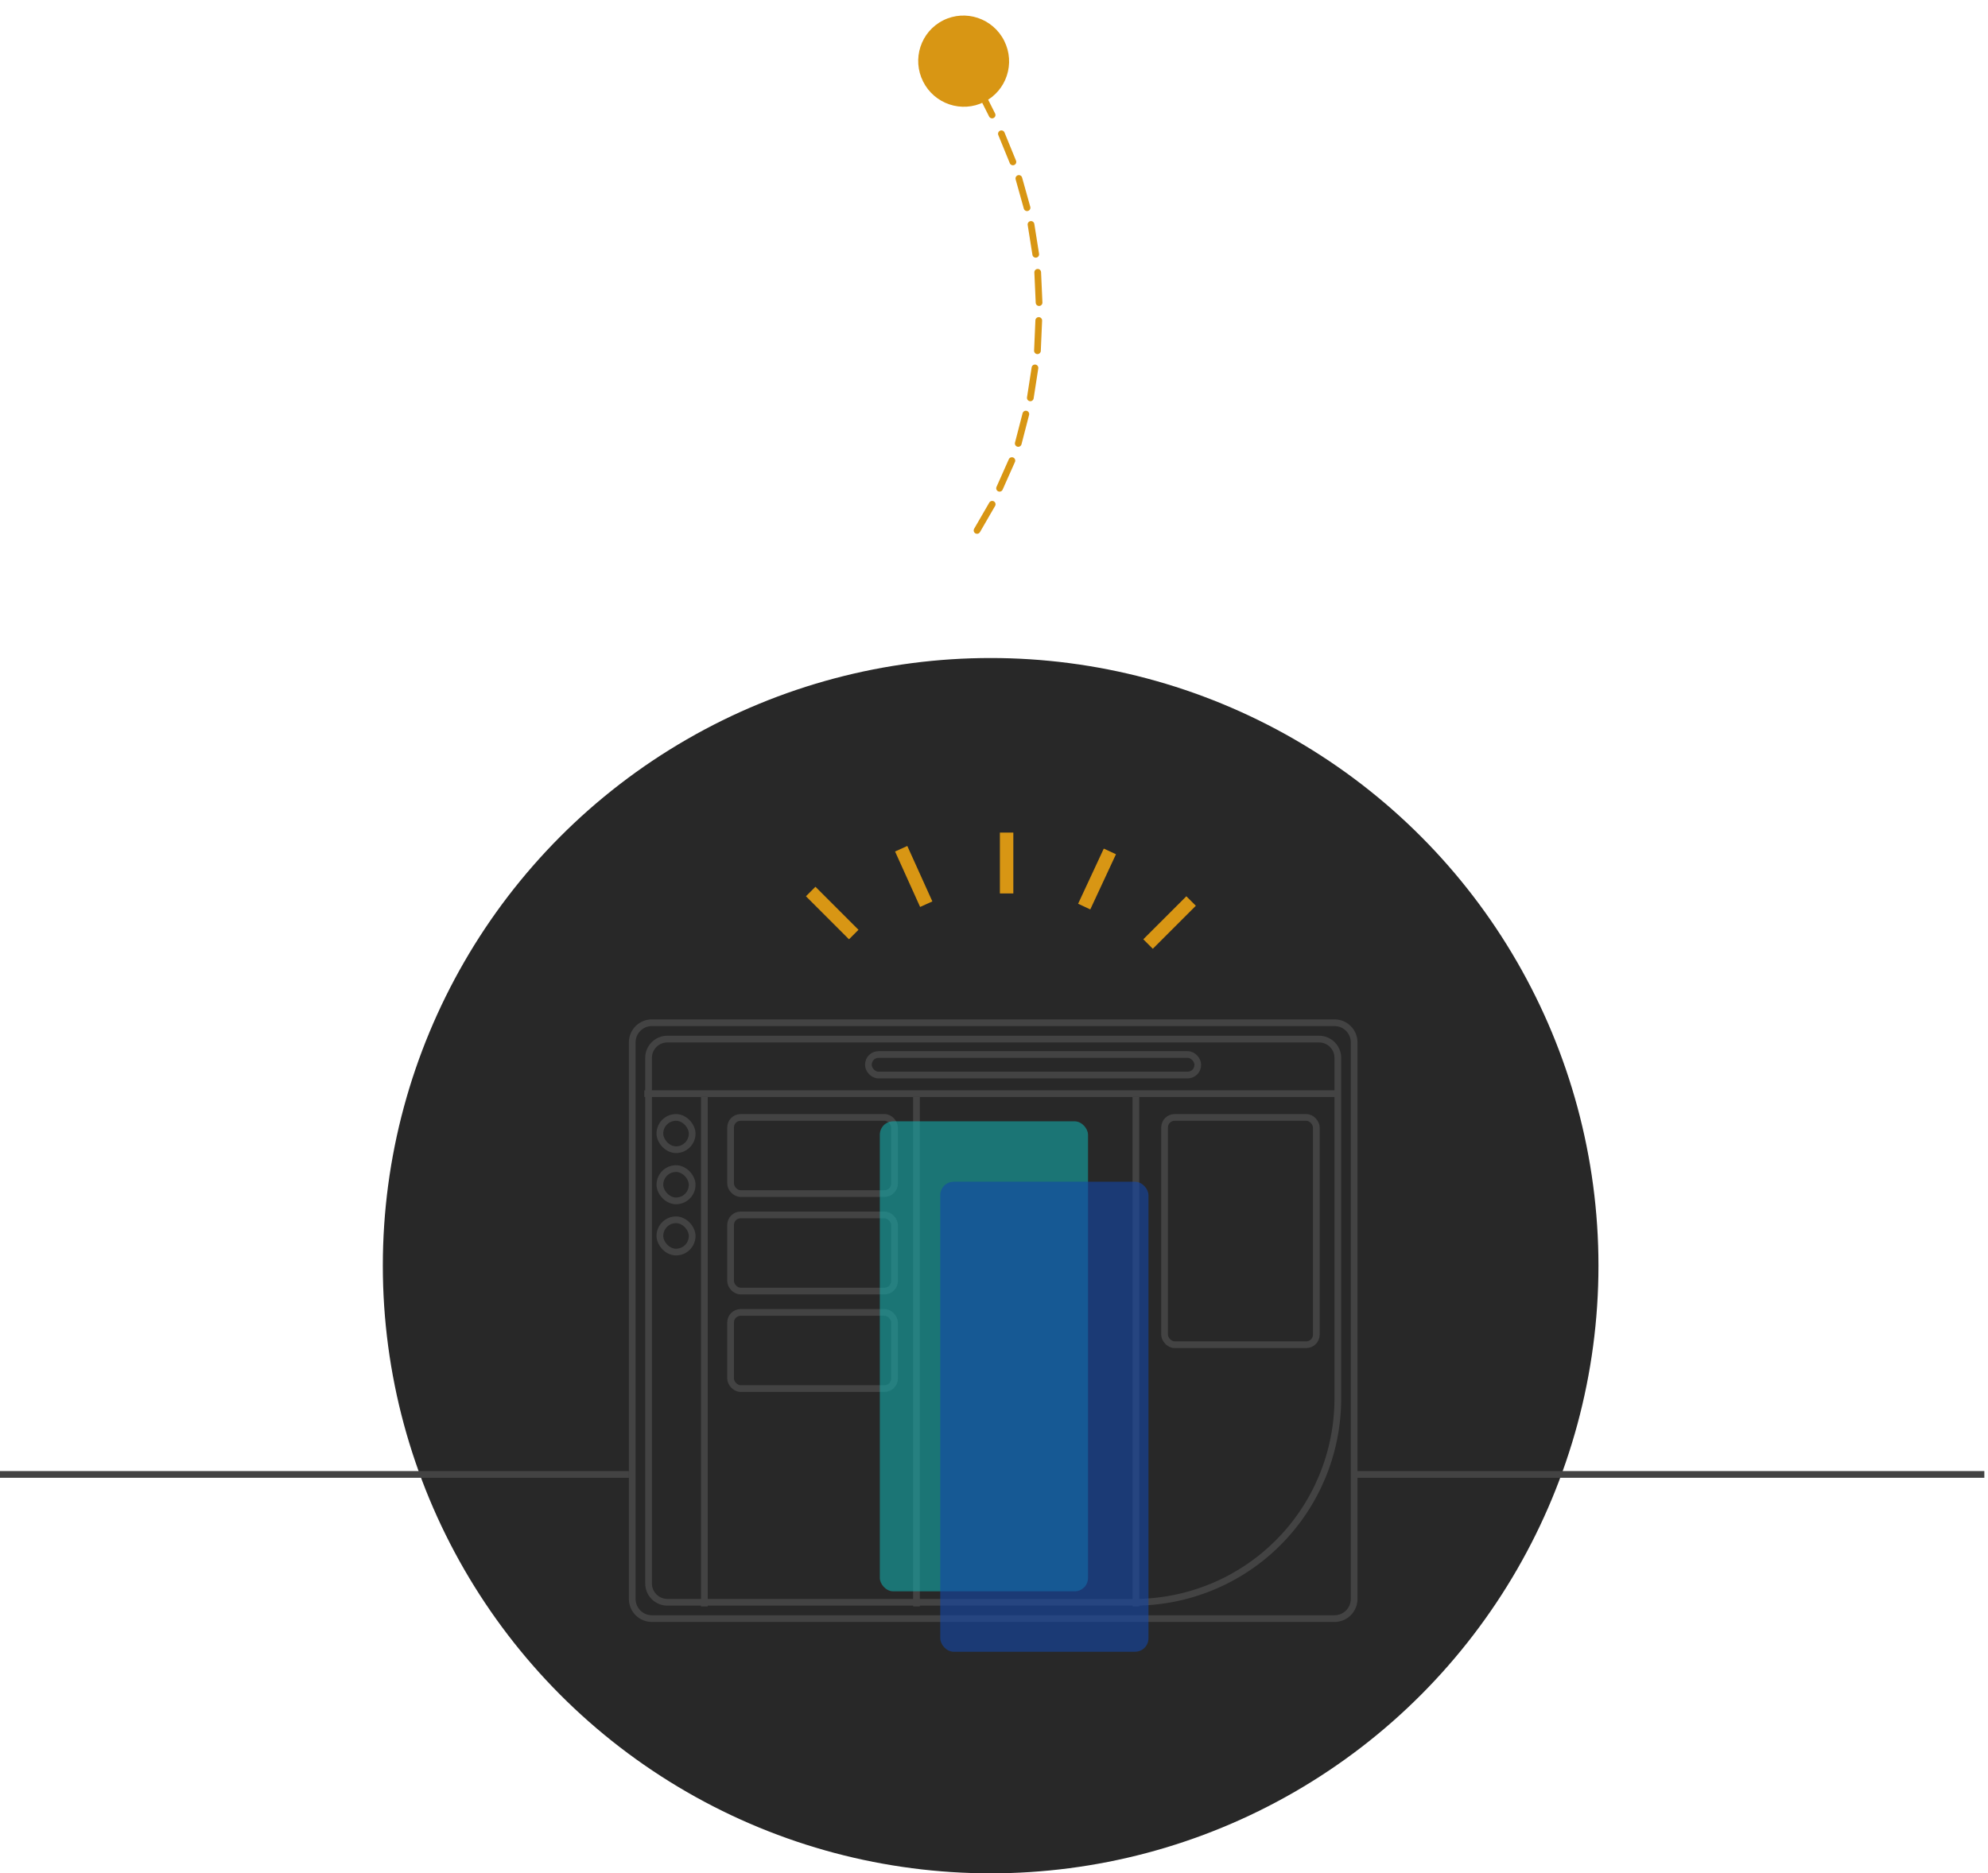 <svg width="296" height="279" viewBox="0 0 296 279" fill="none" xmlns="http://www.w3.org/2000/svg">
    <circle cx="147.5" cy="188.5" r="90.5" fill="#282828" />
    <path
        d="M198.706 241.063H97.053C96.28 241.062 95.539 240.754 94.992 240.207C94.445 239.659 94.137 238.916 94.136 238.141V155.24C94.137 154.465 94.445 153.722 94.992 153.175C95.539 152.627 96.28 152.319 97.053 152.318H198.707C199.48 152.319 200.221 152.627 200.768 153.175C201.314 153.723 201.622 154.465 201.623 155.24V238.141C201.622 238.916 201.314 239.659 200.768 240.207C200.221 240.754 199.479 241.062 198.706 241.063Z"
        stroke="#434343" />
    <path
        d="M97.385 155.573C97.909 155.049 98.618 154.755 99.358 154.754L196.402 154.754C196.402 154.754 196.402 154.754 196.402 154.754C197.142 154.755 197.851 155.049 198.375 155.573C198.898 156.098 199.193 156.809 199.193 157.55V208.324C199.184 216.359 195.993 224.062 190.321 229.743C184.648 235.425 176.957 238.62 168.935 238.63H99.358C98.618 238.629 97.909 238.334 97.386 237.81C96.862 237.286 96.568 236.575 96.567 235.833V157.55C96.568 156.808 96.862 156.098 97.385 155.573Z"
        stroke="#434343" />
    <line x1="95.937" y1="162.879" x2="199.397" y2="162.879" stroke="#434343" />
    <line x1="104.875" y1="239.249" x2="104.875" y2="163.379" stroke="#434343" />
    <line x1="136.458" y1="239.249" x2="136.458" y2="163.379" stroke="#434343" />
    <line x1="169.129" y1="239.249" x2="169.129" y2="163.379" stroke="#434343" />
    <rect x="98.252" y="166.42" width="4.808" height="4.808" rx="2.404" stroke="#434343" />
    <rect x="108.78" y="166.42" width="24.411" height="11.342" rx="1.5" stroke="#434343" />
    <rect x="108.78" y="180.94" width="24.411" height="11.342" rx="1.5" stroke="#434343" />
    <rect x="173.396" y="166.42" width="22.596" height="33.849" rx="1.5" stroke="#434343" />
    <rect x="129.299" y="157.052" width="49.039" height="3.057" rx="1.5" stroke="#434343" />
    <rect x="108.78" y="195.461" width="24.411" height="11.342" rx="1.5" stroke="#434343" />
    <rect x="98.252" y="174.043" width="4.808" height="4.808" rx="2.404" stroke="#434343" />
    <rect x="98.252" y="181.667" width="4.808" height="4.808" rx="2.404" stroke="#434343" />
    <rect x="131" y="167" width="31" height="70" rx="2" fill="#13A8A8" fill-opacity="0.6" />
    <rect x="140" y="176" width="31" height="70" rx="2" fill="#1346A8" fill-opacity="0.6" />
    <line x1="93.636" y1="219.591" x2="-7.62939e-06" y2="219.591" stroke="#434343" />
    <line x1="295.455" y1="219.591" x2="201.818" y2="219.591" stroke="#434343" />
    <line x1="149.878" y1="124" x2="149.878" y2="133.062" stroke="#D89614" stroke-width="2" />
    <line x1="120.707" y1="132.775" x2="127.115" y2="139.183" stroke="#D89614" stroke-width="2" />
    <line x1="177.346" y1="134.19" x2="170.938" y2="140.597" stroke="#D89614" stroke-width="2" />
    <line x1="134.181" y1="126.404" x2="137.911" y2="134.662" stroke="#D89614" stroke-width="2" />
    <line x1="165.253" y1="126.805" x2="161.43" y2="135.021" stroke="#D89614" stroke-width="2" />
    <path d="M145.475 79L147.731 75.101" stroke="#D89614" stroke-miterlimit="10"
        stroke-linecap="round" stroke-linejoin="round" />
    <path d="M148.829 72.72L150.663 68.597" stroke="#D89614" stroke-miterlimit="10"
        stroke-linecap="round" stroke-linejoin="round" />
    <path d="M151.61 66.042L152.74 61.67" stroke="#D89614" stroke-miterlimit="10"
        stroke-linecap="round" stroke-linejoin="round" />
    <path d="M153.408 59.256L154.099 54.792" stroke="#D89614" stroke-miterlimit="10"
        stroke-linecap="round" stroke-linejoin="round" />
    <path d="M154.468 52.236L154.663 47.731" stroke="#D89614" stroke-miterlimit="10"
        stroke-linecap="round" stroke-linejoin="round" />
    <path d="M154.71 45.068L154.508 40.554" stroke="#D89614" stroke-miterlimit="10"
        stroke-linecap="round" stroke-linejoin="round" />
    <path d="M154.215 37.873L153.509 33.426" stroke="#D89614" stroke-miterlimit="10"
        stroke-linecap="round" stroke-linejoin="round" />
    <path d="M152.92 30.936L151.702 26.579" stroke="#D89614" stroke-miterlimit="10"
        stroke-linecap="round" stroke-linejoin="round" />
    <path d="M150.815 24.114L149.102 19.923" stroke="#D89614" stroke-miterlimit="10"
        stroke-linecap="round" stroke-linejoin="round" />
    <path d="M147.717 17.127L145.69 13.093" stroke="#D89614" stroke-miterlimit="10"
        stroke-linecap="round" stroke-linejoin="round" />
    <path
        d="M149.52 6.075C151.206 9.431 149.869 13.509 146.534 15.184C143.2 16.86 139.129 15.499 137.444 12.143C135.758 8.788 137.094 4.71 140.429 3.034C143.764 1.358 147.834 2.72 149.52 6.075Z"
        fill="#D89614" />
</svg>